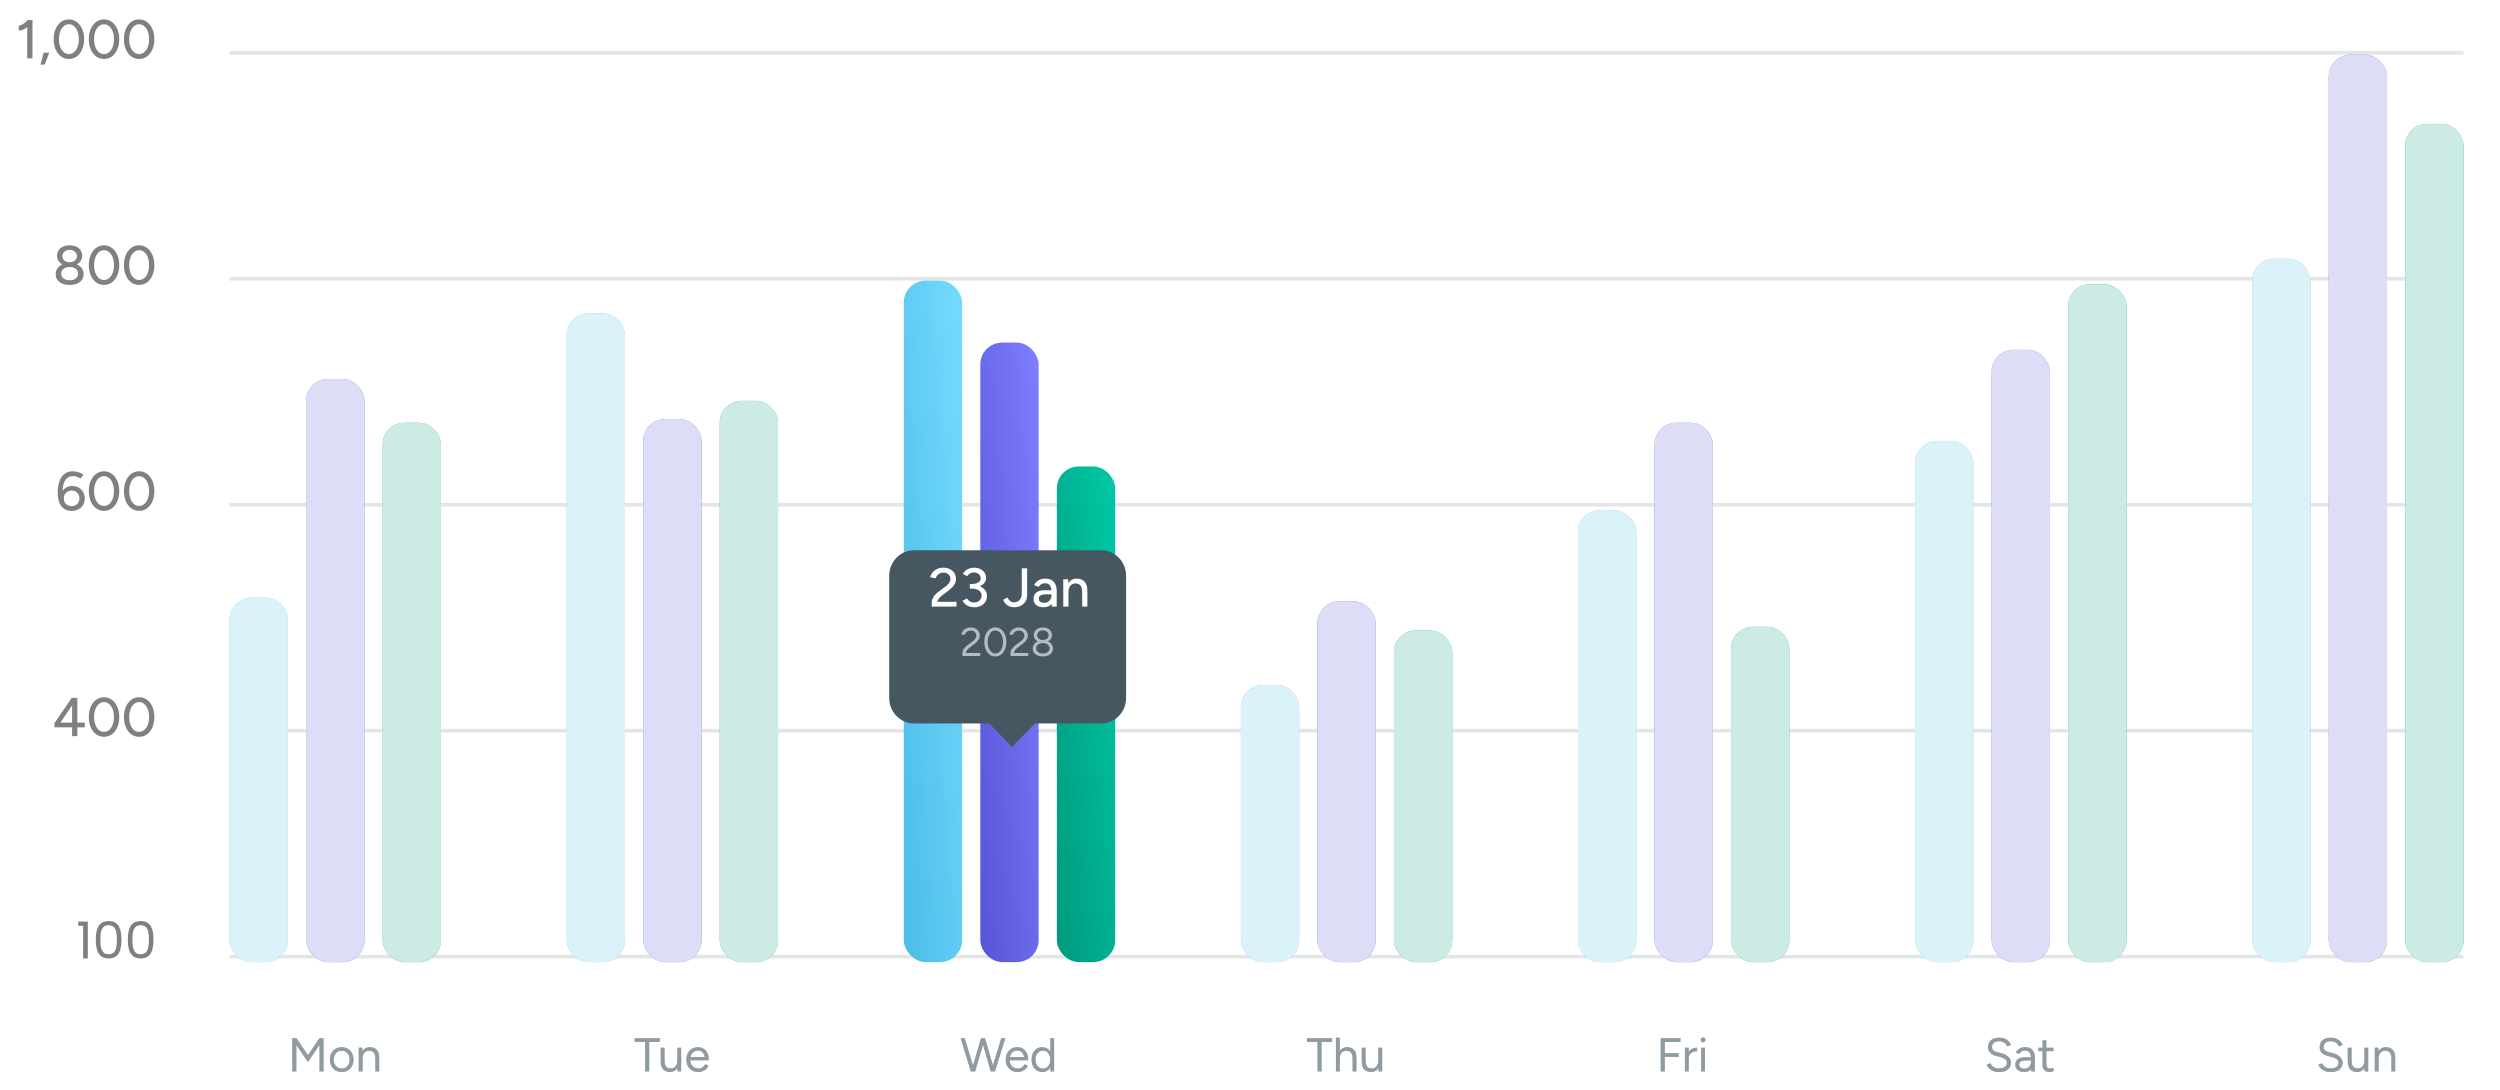 <svg width="686" height="299" viewBox="0 0 686 299" fill="none" xmlns="http://www.w3.org/2000/svg">
<path d="M7.463 16L7.478 6.295L7.613 5.5H8.918L8.903 16H7.463ZM5.153 8.365V7.03C5.373 7.04 5.628 6.97 5.918 6.82C6.218 6.67 6.518 6.475 6.818 6.235C7.118 5.995 7.383 5.745 7.613 5.485L8.528 6.475C8.188 6.835 7.833 7.16 7.463 7.45C7.093 7.74 6.713 7.97 6.323 8.14C5.943 8.31 5.553 8.385 5.153 8.365ZM11.109 17.725L11.979 14.455H13.524L12.264 17.725H11.109ZM18.899 16.18C18.089 16.18 17.369 15.95 16.739 15.49C16.109 15.02 15.614 14.38 15.254 13.57C14.904 12.75 14.729 11.81 14.729 10.75C14.729 9.69 14.904 8.755 15.254 7.945C15.614 7.125 16.104 6.485 16.724 6.025C17.354 5.555 18.079 5.32 18.899 5.32C19.719 5.32 20.439 5.555 21.059 6.025C21.689 6.485 22.184 7.125 22.544 7.945C22.904 8.755 23.084 9.69 23.084 10.75C23.084 11.81 22.904 12.75 22.544 13.57C22.194 14.38 21.704 15.02 21.074 15.49C20.444 15.95 19.719 16.18 18.899 16.18ZM18.899 14.83C19.429 14.83 19.899 14.655 20.309 14.305C20.729 13.955 21.054 13.475 21.284 12.865C21.514 12.255 21.629 11.55 21.629 10.75C21.629 9.95 21.514 9.245 21.284 8.635C21.054 8.015 20.729 7.53 20.309 7.18C19.899 6.83 19.429 6.655 18.899 6.655C18.369 6.655 17.899 6.83 17.489 7.18C17.079 7.53 16.759 8.015 16.529 8.635C16.299 9.245 16.184 9.95 16.184 10.75C16.184 11.55 16.299 12.26 16.529 12.88C16.759 13.49 17.079 13.97 17.489 14.32C17.899 14.66 18.369 14.83 18.899 14.83ZM28.538 16.18C27.728 16.18 27.008 15.95 26.378 15.49C25.748 15.02 25.253 14.38 24.893 13.57C24.543 12.75 24.368 11.81 24.368 10.75C24.368 9.69 24.543 8.755 24.893 7.945C25.253 7.125 25.743 6.485 26.363 6.025C26.993 5.555 27.718 5.32 28.538 5.32C29.358 5.32 30.078 5.555 30.698 6.025C31.328 6.485 31.823 7.125 32.183 7.945C32.543 8.755 32.723 9.69 32.723 10.75C32.723 11.81 32.543 12.75 32.183 13.57C31.833 14.38 31.343 15.02 30.713 15.49C30.083 15.95 29.358 16.18 28.538 16.18ZM28.538 14.83C29.068 14.83 29.538 14.655 29.948 14.305C30.368 13.955 30.693 13.475 30.923 12.865C31.153 12.255 31.268 11.55 31.268 10.75C31.268 9.95 31.153 9.245 30.923 8.635C30.693 8.015 30.368 7.53 29.948 7.18C29.538 6.83 29.068 6.655 28.538 6.655C28.008 6.655 27.538 6.83 27.128 7.18C26.718 7.53 26.398 8.015 26.168 8.635C25.938 9.245 25.823 9.95 25.823 10.75C25.823 11.55 25.938 12.26 26.168 12.88C26.398 13.49 26.718 13.97 27.128 14.32C27.538 14.66 28.008 14.83 28.538 14.83ZM38.176 16.18C37.366 16.18 36.646 15.95 36.016 15.49C35.386 15.02 34.891 14.38 34.531 13.57C34.181 12.75 34.006 11.81 34.006 10.75C34.006 9.69 34.181 8.755 34.531 7.945C34.891 7.125 35.381 6.485 36.001 6.025C36.631 5.555 37.356 5.32 38.176 5.32C38.996 5.32 39.716 5.555 40.336 6.025C40.966 6.485 41.461 7.125 41.821 7.945C42.181 8.755 42.361 9.69 42.361 10.75C42.361 11.81 42.181 12.75 41.821 13.57C41.471 14.38 40.981 15.02 40.351 15.49C39.721 15.95 38.996 16.18 38.176 16.18ZM38.176 14.83C38.706 14.83 39.176 14.655 39.586 14.305C40.006 13.955 40.331 13.475 40.561 12.865C40.791 12.255 40.906 11.55 40.906 10.75C40.906 9.95 40.791 9.245 40.561 8.635C40.331 8.015 40.006 7.53 39.586 7.18C39.176 6.83 38.706 6.655 38.176 6.655C37.646 6.655 37.176 6.83 36.766 7.18C36.356 7.53 36.036 8.015 35.806 8.635C35.576 9.245 35.461 9.95 35.461 10.75C35.461 11.55 35.576 12.26 35.806 12.88C36.036 13.49 36.356 13.97 36.766 14.32C37.176 14.66 37.646 14.83 38.176 14.83Z" fill="#808080"/>
<path d="M19.099 78.18C18.319 78.18 17.644 78.06 17.074 77.82C16.504 77.57 16.059 77.23 15.739 76.8C15.429 76.36 15.274 75.85 15.274 75.27C15.274 74.66 15.429 74.125 15.739 73.665C16.059 73.195 16.504 72.83 17.074 72.57C17.644 72.31 18.319 72.185 19.099 72.195C19.889 72.185 20.569 72.31 21.139 72.57C21.709 72.83 22.149 73.195 22.459 73.665C22.779 74.125 22.939 74.66 22.939 75.27C22.939 75.85 22.779 76.36 22.459 76.8C22.149 77.23 21.709 77.57 21.139 77.82C20.569 78.06 19.889 78.18 19.099 78.18ZM19.099 76.905C19.789 76.905 20.349 76.74 20.779 76.41C21.219 76.07 21.439 75.635 21.439 75.105C21.439 74.555 21.219 74.11 20.779 73.77C20.349 73.43 19.789 73.26 19.099 73.26C18.649 73.26 18.249 73.335 17.899 73.485C17.549 73.635 17.274 73.855 17.074 74.145C16.884 74.425 16.789 74.745 16.789 75.105C16.789 75.455 16.884 75.77 17.074 76.05C17.274 76.32 17.549 76.53 17.899 76.68C18.249 76.83 18.649 76.905 19.099 76.905ZM19.099 72.945C18.409 72.945 17.804 72.83 17.284 72.6C16.764 72.36 16.359 72.035 16.069 71.625C15.789 71.205 15.649 70.72 15.649 70.17C15.649 69.61 15.789 69.115 16.069 68.685C16.359 68.255 16.764 67.92 17.284 67.68C17.804 67.44 18.409 67.32 19.099 67.32C19.799 67.32 20.409 67.44 20.929 67.68C21.449 67.92 21.849 68.255 22.129 68.685C22.419 69.115 22.564 69.61 22.564 70.17C22.564 70.72 22.419 71.205 22.129 71.625C21.849 72.035 21.449 72.36 20.929 72.6C20.409 72.83 19.799 72.945 19.099 72.945ZM19.099 71.955C19.689 71.955 20.169 71.805 20.539 71.505C20.919 71.195 21.109 70.8 21.109 70.32C21.109 69.8 20.919 69.38 20.539 69.06C20.169 68.73 19.689 68.565 19.099 68.565C18.519 68.565 18.044 68.73 17.674 69.06C17.304 69.38 17.119 69.8 17.119 70.32C17.119 70.8 17.304 71.195 17.674 71.505C18.044 71.805 18.519 71.955 19.099 71.955ZM28.538 78.18C27.728 78.18 27.008 77.95 26.378 77.49C25.748 77.02 25.253 76.38 24.893 75.57C24.543 74.75 24.368 73.81 24.368 72.75C24.368 71.69 24.543 70.755 24.893 69.945C25.253 69.125 25.743 68.485 26.363 68.025C26.993 67.555 27.718 67.32 28.538 67.32C29.358 67.32 30.078 67.555 30.698 68.025C31.328 68.485 31.823 69.125 32.183 69.945C32.543 70.755 32.723 71.69 32.723 72.75C32.723 73.81 32.543 74.75 32.183 75.57C31.833 76.38 31.343 77.02 30.713 77.49C30.083 77.95 29.358 78.18 28.538 78.18ZM28.538 76.83C29.068 76.83 29.538 76.655 29.948 76.305C30.368 75.955 30.693 75.475 30.923 74.865C31.153 74.255 31.268 73.55 31.268 72.75C31.268 71.95 31.153 71.245 30.923 70.635C30.693 70.015 30.368 69.53 29.948 69.18C29.538 68.83 29.068 68.655 28.538 68.655C28.008 68.655 27.538 68.83 27.128 69.18C26.718 69.53 26.398 70.015 26.168 70.635C25.938 71.245 25.823 71.95 25.823 72.75C25.823 73.55 25.938 74.26 26.168 74.88C26.398 75.49 26.718 75.97 27.128 76.32C27.538 76.66 28.008 76.83 28.538 76.83ZM38.176 78.18C37.366 78.18 36.646 77.95 36.016 77.49C35.386 77.02 34.891 76.38 34.531 75.57C34.181 74.75 34.006 73.81 34.006 72.75C34.006 71.69 34.181 70.755 34.531 69.945C34.891 69.125 35.381 68.485 36.001 68.025C36.631 67.555 37.356 67.32 38.176 67.32C38.996 67.32 39.716 67.555 40.336 68.025C40.966 68.485 41.461 69.125 41.821 69.945C42.181 70.755 42.361 71.69 42.361 72.75C42.361 73.81 42.181 74.75 41.821 75.57C41.471 76.38 40.981 77.02 40.351 77.49C39.721 77.95 38.996 78.18 38.176 78.18ZM38.176 76.83C38.706 76.83 39.176 76.655 39.586 76.305C40.006 75.955 40.331 75.475 40.561 74.865C40.791 74.255 40.906 73.55 40.906 72.75C40.906 71.95 40.791 71.245 40.561 70.635C40.331 70.015 40.006 69.53 39.586 69.18C39.176 68.83 38.706 68.655 38.176 68.655C37.646 68.655 37.176 68.83 36.766 69.18C36.356 69.53 36.036 70.015 35.806 70.635C35.576 71.245 35.461 71.95 35.461 72.75C35.461 73.55 35.576 74.26 35.806 74.88C36.036 75.49 36.356 75.97 36.766 76.32C37.176 76.66 37.646 76.83 38.176 76.83Z" fill="#808080"/>
<path d="M19.653 140.18C18.933 140.18 18.328 140.045 17.838 139.775C17.348 139.505 16.953 139.14 16.653 138.68C16.363 138.21 16.153 137.67 16.023 137.06C15.893 136.45 15.828 135.8 15.828 135.11C15.828 134.24 15.918 133.45 16.098 132.74C16.278 132.03 16.543 131.42 16.893 130.91C17.243 130.4 17.673 130.01 18.183 129.74C18.693 129.46 19.278 129.32 19.938 129.32C20.468 129.32 20.993 129.405 21.513 129.575C22.033 129.735 22.498 129.96 22.908 130.25L22.113 131.315C21.793 131.095 21.448 130.93 21.078 130.82C20.708 130.7 20.363 130.64 20.043 130.64C19.093 130.64 18.363 131.045 17.853 131.855C17.343 132.655 17.113 133.89 17.163 135.56L16.863 135.305C17.103 134.715 17.478 134.245 17.988 133.895C18.508 133.535 19.118 133.355 19.818 133.355C20.498 133.355 21.098 133.505 21.618 133.805C22.138 134.105 22.543 134.515 22.833 135.035C23.123 135.545 23.268 136.135 23.268 136.805C23.268 137.455 23.118 138.035 22.818 138.545C22.518 139.055 22.093 139.455 21.543 139.745C21.003 140.035 20.373 140.18 19.653 140.18ZM19.668 138.89C20.078 138.89 20.443 138.8 20.763 138.62C21.083 138.44 21.333 138.19 21.513 137.87C21.703 137.54 21.798 137.17 21.798 136.76C21.798 136.34 21.703 135.97 21.513 135.65C21.333 135.32 21.083 135.065 20.763 134.885C20.443 134.705 20.078 134.615 19.668 134.615C19.248 134.615 18.873 134.705 18.543 134.885C18.223 135.065 17.968 135.32 17.778 135.65C17.598 135.97 17.508 136.34 17.508 136.76C17.508 137.17 17.598 137.54 17.778 137.87C17.968 138.19 18.223 138.44 18.543 138.62C18.873 138.8 19.248 138.89 19.668 138.89ZM28.538 140.18C27.728 140.18 27.008 139.95 26.378 139.49C25.748 139.02 25.253 138.38 24.893 137.57C24.543 136.75 24.368 135.81 24.368 134.75C24.368 133.69 24.543 132.755 24.893 131.945C25.253 131.125 25.743 130.485 26.363 130.025C26.993 129.555 27.718 129.32 28.538 129.32C29.358 129.32 30.078 129.555 30.698 130.025C31.328 130.485 31.823 131.125 32.183 131.945C32.543 132.755 32.723 133.69 32.723 134.75C32.723 135.81 32.543 136.75 32.183 137.57C31.833 138.38 31.343 139.02 30.713 139.49C30.083 139.95 29.358 140.18 28.538 140.18ZM28.538 138.83C29.068 138.83 29.538 138.655 29.948 138.305C30.368 137.955 30.693 137.475 30.923 136.865C31.153 136.255 31.268 135.55 31.268 134.75C31.268 133.95 31.153 133.245 30.923 132.635C30.693 132.015 30.368 131.53 29.948 131.18C29.538 130.83 29.068 130.655 28.538 130.655C28.008 130.655 27.538 130.83 27.128 131.18C26.718 131.53 26.398 132.015 26.168 132.635C25.938 133.245 25.823 133.95 25.823 134.75C25.823 135.55 25.938 136.26 26.168 136.88C26.398 137.49 26.718 137.97 27.128 138.32C27.538 138.66 28.008 138.83 28.538 138.83ZM38.176 140.18C37.366 140.18 36.646 139.95 36.016 139.49C35.386 139.02 34.891 138.38 34.531 137.57C34.181 136.75 34.006 135.81 34.006 134.75C34.006 133.69 34.181 132.755 34.531 131.945C34.891 131.125 35.381 130.485 36.001 130.025C36.631 129.555 37.356 129.32 38.176 129.32C38.996 129.32 39.716 129.555 40.336 130.025C40.966 130.485 41.461 131.125 41.821 131.945C42.181 132.755 42.361 133.69 42.361 134.75C42.361 135.81 42.181 136.75 41.821 137.57C41.471 138.38 40.981 139.02 40.351 139.49C39.721 139.95 38.996 140.18 38.176 140.18ZM38.176 138.83C38.706 138.83 39.176 138.655 39.586 138.305C40.006 137.955 40.331 137.475 40.561 136.865C40.791 136.255 40.906 135.55 40.906 134.75C40.906 133.95 40.791 133.245 40.561 132.635C40.331 132.015 40.006 131.53 39.586 131.18C39.176 130.83 38.706 130.655 38.176 130.655C37.646 130.655 37.176 130.83 36.766 131.18C36.356 131.53 36.036 132.015 35.806 132.635C35.576 133.245 35.461 133.95 35.461 134.75C35.461 135.55 35.576 136.26 35.806 136.88C36.036 137.49 36.356 137.97 36.766 138.32C37.176 138.66 37.646 138.83 38.176 138.83Z" fill="#808080"/>
<path d="M16.027 199.075L14.947 198.43L19.687 191.5L20.617 192.34L16.027 199.075ZM14.947 199.585V198.43L15.847 198.28H23.272V199.585H14.947ZM19.792 202V192.4L19.687 191.5H21.217V202H19.792ZM28.538 202.18C27.728 202.18 27.008 201.95 26.378 201.49C25.748 201.02 25.253 200.38 24.893 199.57C24.543 198.75 24.368 197.81 24.368 196.75C24.368 195.69 24.543 194.755 24.893 193.945C25.253 193.125 25.743 192.485 26.363 192.025C26.993 191.555 27.718 191.32 28.538 191.32C29.358 191.32 30.078 191.555 30.698 192.025C31.328 192.485 31.823 193.125 32.183 193.945C32.543 194.755 32.723 195.69 32.723 196.75C32.723 197.81 32.543 198.75 32.183 199.57C31.833 200.38 31.343 201.02 30.713 201.49C30.083 201.95 29.358 202.18 28.538 202.18ZM28.538 200.83C29.068 200.83 29.538 200.655 29.948 200.305C30.368 199.955 30.693 199.475 30.923 198.865C31.153 198.255 31.268 197.55 31.268 196.75C31.268 195.95 31.153 195.245 30.923 194.635C30.693 194.015 30.368 193.53 29.948 193.18C29.538 192.83 29.068 192.655 28.538 192.655C28.008 192.655 27.538 192.83 27.128 193.18C26.718 193.53 26.398 194.015 26.168 194.635C25.938 195.245 25.823 195.95 25.823 196.75C25.823 197.55 25.938 198.26 26.168 198.88C26.398 199.49 26.718 199.97 27.128 200.32C27.538 200.66 28.008 200.83 28.538 200.83ZM38.176 202.18C37.366 202.18 36.646 201.95 36.016 201.49C35.386 201.02 34.891 200.38 34.531 199.57C34.181 198.75 34.006 197.81 34.006 196.75C34.006 195.69 34.181 194.755 34.531 193.945C34.891 193.125 35.381 192.485 36.001 192.025C36.631 191.555 37.356 191.32 38.176 191.32C38.996 191.32 39.716 191.555 40.336 192.025C40.966 192.485 41.461 193.125 41.821 193.945C42.181 194.755 42.361 195.69 42.361 196.75C42.361 197.81 42.181 198.75 41.821 199.57C41.471 200.38 40.981 201.02 40.351 201.49C39.721 201.95 38.996 202.18 38.176 202.18ZM38.176 200.83C38.706 200.83 39.176 200.655 39.586 200.305C40.006 199.955 40.331 199.475 40.561 198.865C40.791 198.255 40.906 197.55 40.906 196.75C40.906 195.95 40.791 195.245 40.561 194.635C40.331 194.015 40.006 193.53 39.586 193.18C39.176 192.83 38.706 192.655 38.176 192.655C37.646 192.655 37.176 192.83 36.766 193.18C36.356 193.53 36.036 194.015 35.806 194.635C35.576 195.245 35.461 195.95 35.461 196.75C35.461 197.55 35.576 198.26 35.806 198.88C36.036 199.49 36.356 199.97 36.766 200.32C37.176 200.66 37.646 200.83 38.176 200.83Z" fill="#808080"/>
<path d="M22.81 263V254.04H21.466V252.878H24.098V263H22.81ZM26.286 257.834C26.286 254.936 27.014 252.724 29.814 252.724C32.6 252.724 33.328 254.936 33.328 257.834C33.328 260.774 32.6 263 29.814 263C27.014 263 26.286 260.774 26.286 257.834ZM32.068 257.834C32.068 255.734 31.802 253.886 29.814 253.886C27.812 253.886 27.546 255.734 27.546 257.834C27.546 260.018 27.812 261.838 29.814 261.838C31.802 261.838 32.068 260.018 32.068 257.834ZM35.077 257.834C35.077 254.936 35.805 252.724 38.605 252.724C41.391 252.724 42.119 254.936 42.119 257.834C42.119 260.774 41.391 263 38.605 263C35.805 263 35.077 260.774 35.077 257.834ZM40.859 257.834C40.859 255.734 40.593 253.886 38.605 253.886C36.603 253.886 36.337 255.734 36.337 257.834C36.337 260.018 36.603 261.838 38.605 261.838C40.593 261.838 40.859 260.018 40.859 257.834Z" fill="#808080"/>
<line x1="63" y1="262.5" x2="676" y2="262.5" stroke="#909294" stroke-opacity="0.24"/>
<line x1="63" y1="200.5" x2="676" y2="200.5" stroke="#909294" stroke-opacity="0.24"/>
<line x1="63" y1="138.5" x2="676" y2="138.5" stroke="#909294" stroke-opacity="0.24"/>
<line x1="63" y1="76.5" x2="676" y2="76.5" stroke="#909294" stroke-opacity="0.24"/>
<line x1="63" y1="14.5" x2="676" y2="14.5" stroke="#909294" stroke-opacity="0.24"/>
<rect x="63" y="164" width="16" height="100" rx="6" fill="#4ABDE8"/>
<rect x="63" y="164" width="16" height="100" rx="6" fill="white" fill-opacity="0.8"/>
<rect x="84" y="104" width="16" height="160" rx="6" fill="#5655D7"/>
<rect x="84" y="104" width="16" height="160" rx="6" fill="white" fill-opacity="0.8"/>
<rect x="105" y="116" width="16" height="148" rx="6" fill="#00997E"/>
<rect x="105" y="116" width="16" height="148" rx="6" fill="white" fill-opacity="0.8"/>
<path d="M84.499 291.413L80.391 285.342L80.833 285.108L81.353 284.9L85.032 290.347L84.499 291.413ZM80.209 294V284.9H81.314V294H80.209ZM84.499 291.413L83.966 290.347L87.645 284.9L88.165 285.108L88.594 285.329L84.499 291.413ZM87.684 294V284.9H88.776V294H87.684ZM93.777 294.156C93.144 294.156 92.581 294.013 92.087 293.727C91.602 293.432 91.221 293.029 90.943 292.518C90.666 292.007 90.527 291.417 90.527 290.75C90.527 290.083 90.662 289.493 90.93 288.982C91.207 288.471 91.589 288.072 92.074 287.786C92.568 287.491 93.127 287.344 93.751 287.344C94.392 287.344 94.956 287.491 95.441 287.786C95.935 288.072 96.317 288.471 96.585 288.982C96.862 289.493 97.001 290.083 97.001 290.75C97.001 291.417 96.862 292.007 96.585 292.518C96.317 293.029 95.939 293.432 95.454 293.727C94.969 294.013 94.41 294.156 93.777 294.156ZM93.777 293.194C94.21 293.194 94.588 293.09 94.908 292.882C95.229 292.674 95.48 292.388 95.662 292.024C95.853 291.66 95.948 291.235 95.948 290.75C95.948 290.265 95.853 289.84 95.662 289.476C95.48 289.112 95.225 288.826 94.895 288.618C94.566 288.41 94.184 288.306 93.751 288.306C93.326 288.306 92.95 288.41 92.62 288.618C92.299 288.826 92.044 289.112 91.853 289.476C91.671 289.84 91.58 290.265 91.58 290.75C91.58 291.227 91.671 291.651 91.853 292.024C92.044 292.388 92.304 292.674 92.633 292.882C92.971 293.09 93.353 293.194 93.777 293.194ZM98.445 294V287.5H99.42L99.485 288.696V294H98.445ZM103.008 294V290.672L104.048 290.282V294H103.008ZM103.008 290.672C103.008 290.031 102.934 289.541 102.787 289.203C102.64 288.865 102.436 288.635 102.176 288.514C101.916 288.384 101.621 288.319 101.292 288.319C100.72 288.319 100.274 288.523 99.953 288.93C99.641 289.329 99.485 289.896 99.485 290.633H98.978C98.978 289.948 99.078 289.359 99.277 288.865C99.477 288.371 99.763 287.994 100.135 287.734C100.516 287.474 100.976 287.344 101.513 287.344C102.302 287.344 102.921 287.587 103.372 288.072C103.831 288.557 104.057 289.294 104.048 290.282L103.008 290.672Z" fill="#465762"/>
<path d="M84.499 291.413L80.391 285.342L80.833 285.108L81.353 284.9L85.032 290.347L84.499 291.413ZM80.209 294V284.9H81.314V294H80.209ZM84.499 291.413L83.966 290.347L87.645 284.9L88.165 285.108L88.594 285.329L84.499 291.413ZM87.684 294V284.9H88.776V294H87.684ZM93.777 294.156C93.144 294.156 92.581 294.013 92.087 293.727C91.602 293.432 91.221 293.029 90.943 292.518C90.666 292.007 90.527 291.417 90.527 290.75C90.527 290.083 90.662 289.493 90.93 288.982C91.207 288.471 91.589 288.072 92.074 287.786C92.568 287.491 93.127 287.344 93.751 287.344C94.392 287.344 94.956 287.491 95.441 287.786C95.935 288.072 96.317 288.471 96.585 288.982C96.862 289.493 97.001 290.083 97.001 290.75C97.001 291.417 96.862 292.007 96.585 292.518C96.317 293.029 95.939 293.432 95.454 293.727C94.969 294.013 94.41 294.156 93.777 294.156ZM93.777 293.194C94.21 293.194 94.588 293.09 94.908 292.882C95.229 292.674 95.48 292.388 95.662 292.024C95.853 291.66 95.948 291.235 95.948 290.75C95.948 290.265 95.853 289.84 95.662 289.476C95.48 289.112 95.225 288.826 94.895 288.618C94.566 288.41 94.184 288.306 93.751 288.306C93.326 288.306 92.95 288.41 92.62 288.618C92.299 288.826 92.044 289.112 91.853 289.476C91.671 289.84 91.58 290.265 91.58 290.75C91.58 291.227 91.671 291.651 91.853 292.024C92.044 292.388 92.304 292.674 92.633 292.882C92.971 293.09 93.353 293.194 93.777 293.194ZM98.445 294V287.5H99.42L99.485 288.696V294H98.445ZM103.008 294V290.672L104.048 290.282V294H103.008ZM103.008 290.672C103.008 290.031 102.934 289.541 102.787 289.203C102.64 288.865 102.436 288.635 102.176 288.514C101.916 288.384 101.621 288.319 101.292 288.319C100.72 288.319 100.274 288.523 99.953 288.93C99.641 289.329 99.485 289.896 99.485 290.633H98.978C98.978 289.948 99.078 289.359 99.277 288.865C99.477 288.371 99.763 287.994 100.135 287.734C100.516 287.474 100.976 287.344 101.513 287.344C102.302 287.344 102.921 287.587 103.372 288.072C103.831 288.557 104.057 289.294 104.048 290.282L103.008 290.672Z" fill="white" fill-opacity="0.4"/>
<rect x="155.5" y="86" width="16" height="178" rx="6" fill="#4ABDE8"/>
<rect x="155.5" y="86" width="16" height="178" rx="6" fill="white" fill-opacity="0.8"/>
<rect x="176.5" y="115" width="16" height="149" rx="6" fill="#5655D7"/>
<rect x="176.5" y="115" width="16" height="149" rx="6" fill="white" fill-opacity="0.8"/>
<rect x="197.5" y="110" width="16" height="154" rx="6" fill="#00997E"/>
<rect x="197.5" y="110" width="16" height="154" rx="6" fill="white" fill-opacity="0.8"/>
<path d="M177.042 294V285.654H178.134V294H177.042ZM174.143 285.901V284.9H181.033V285.901H174.143ZM185.932 294L185.867 292.804V287.5H186.907V294H185.932ZM181.304 291.218V287.5H182.344V290.828L181.304 291.218ZM182.344 290.828C182.344 291.469 182.418 291.959 182.565 292.297C182.713 292.635 182.916 292.869 183.176 292.999C183.445 293.12 183.744 293.181 184.073 293.181C184.637 293.181 185.074 292.977 185.386 292.57C185.707 292.163 185.867 291.595 185.867 290.867H186.374C186.374 291.552 186.275 292.141 186.075 292.635C185.876 293.129 185.586 293.506 185.204 293.766C184.832 294.026 184.377 294.156 183.839 294.156C183.051 294.156 182.427 293.913 181.967 293.428C181.517 292.943 181.296 292.206 181.304 291.218L182.344 290.828ZM191.57 294.156C190.937 294.156 190.378 294.013 189.893 293.727C189.407 293.432 189.026 293.029 188.749 292.518C188.48 292.007 188.346 291.417 188.346 290.75C188.346 290.083 188.48 289.493 188.749 288.982C189.026 288.471 189.403 288.072 189.88 287.786C190.365 287.491 190.92 287.344 191.544 287.344C192.142 287.344 192.662 287.496 193.104 287.799C193.554 288.094 193.901 288.51 194.144 289.047C194.386 289.584 194.508 290.217 194.508 290.945H193.468C193.468 290.39 193.394 289.918 193.247 289.528C193.099 289.129 192.878 288.822 192.584 288.605C192.298 288.388 191.947 288.28 191.531 288.28C191.106 288.28 190.729 288.384 190.4 288.592C190.079 288.791 189.832 289.077 189.659 289.45C189.485 289.823 189.399 290.26 189.399 290.763C189.399 291.257 189.494 291.686 189.685 292.05C189.875 292.405 190.14 292.687 190.478 292.895C190.816 293.094 191.197 293.194 191.622 293.194C192.072 293.194 192.454 293.086 192.766 292.869C193.078 292.652 193.325 292.371 193.507 292.024L194.417 292.479C194.252 292.817 194.031 293.112 193.754 293.363C193.485 293.614 193.164 293.809 192.792 293.948C192.428 294.087 192.02 294.156 191.57 294.156ZM189.035 290.945L189.048 290.048H193.871V290.945H189.035Z" fill="#465762"/>
<path d="M177.042 294V285.654H178.134V294H177.042ZM174.143 285.901V284.9H181.033V285.901H174.143ZM185.932 294L185.867 292.804V287.5H186.907V294H185.932ZM181.304 291.218V287.5H182.344V290.828L181.304 291.218ZM182.344 290.828C182.344 291.469 182.418 291.959 182.565 292.297C182.713 292.635 182.916 292.869 183.176 292.999C183.445 293.12 183.744 293.181 184.073 293.181C184.637 293.181 185.074 292.977 185.386 292.57C185.707 292.163 185.867 291.595 185.867 290.867H186.374C186.374 291.552 186.275 292.141 186.075 292.635C185.876 293.129 185.586 293.506 185.204 293.766C184.832 294.026 184.377 294.156 183.839 294.156C183.051 294.156 182.427 293.913 181.967 293.428C181.517 292.943 181.296 292.206 181.304 291.218L182.344 290.828ZM191.57 294.156C190.937 294.156 190.378 294.013 189.893 293.727C189.407 293.432 189.026 293.029 188.749 292.518C188.48 292.007 188.346 291.417 188.346 290.75C188.346 290.083 188.48 289.493 188.749 288.982C189.026 288.471 189.403 288.072 189.88 287.786C190.365 287.491 190.92 287.344 191.544 287.344C192.142 287.344 192.662 287.496 193.104 287.799C193.554 288.094 193.901 288.51 194.144 289.047C194.386 289.584 194.508 290.217 194.508 290.945H193.468C193.468 290.39 193.394 289.918 193.247 289.528C193.099 289.129 192.878 288.822 192.584 288.605C192.298 288.388 191.947 288.28 191.531 288.28C191.106 288.28 190.729 288.384 190.4 288.592C190.079 288.791 189.832 289.077 189.659 289.45C189.485 289.823 189.399 290.26 189.399 290.763C189.399 291.257 189.494 291.686 189.685 292.05C189.875 292.405 190.14 292.687 190.478 292.895C190.816 293.094 191.197 293.194 191.622 293.194C192.072 293.194 192.454 293.086 192.766 292.869C193.078 292.652 193.325 292.371 193.507 292.024L194.417 292.479C194.252 292.817 194.031 293.112 193.754 293.363C193.485 293.614 193.164 293.809 192.792 293.948C192.428 294.087 192.02 294.156 191.57 294.156ZM189.035 290.945L189.048 290.048H193.871V290.945H189.035Z" fill="white" fill-opacity="0.4"/>
<rect x="248" y="77" width="16" height="187" rx="6" fill="url(#paint0_linear_609_18483)"/>
<rect x="269" y="94" width="16" height="170" rx="6" fill="url(#paint1_linear_609_18483)"/>
<rect x="290" y="128" width="16" height="136" rx="6" fill="url(#paint2_linear_609_18483)"/>
<g filter="url(#filter0_d_609_18483)">
<path d="M250.771 143C247.031 143 244 146.128 244 149.987V183.526C244 187.385 247.031 190.513 250.771 190.513H271.422L277.708 197L283.994 190.513H302.229C305.969 190.513 309 187.385 309 183.526V149.987C309 146.128 305.969 143 302.229 143H250.771Z" fill="#465762"/>
</g>
<path d="M257.117 165.792L255.662 165.267C255.662 164.957 255.732 164.637 255.872 164.307C256.022 163.967 256.232 163.632 256.502 163.302C256.782 162.972 257.112 162.667 257.492 162.387L259.517 160.887C259.757 160.717 259.972 160.522 260.162 160.302C260.362 160.072 260.517 159.837 260.627 159.597C260.747 159.347 260.807 159.102 260.807 158.862C260.807 158.542 260.727 158.252 260.567 157.992C260.407 157.722 260.182 157.512 259.892 157.362C259.602 157.202 259.257 157.122 258.857 157.122C258.477 157.122 258.142 157.197 257.852 157.347C257.572 157.487 257.337 157.677 257.147 157.917C256.957 158.157 256.822 158.412 256.742 158.682L255.227 158.397C255.337 157.937 255.552 157.507 255.872 157.107C256.192 156.707 256.602 156.387 257.102 156.147C257.602 155.897 258.167 155.772 258.797 155.772C259.517 155.772 260.137 155.907 260.657 156.177C261.187 156.437 261.597 156.802 261.887 157.272C262.177 157.732 262.322 158.262 262.322 158.862C262.322 159.442 262.162 159.977 261.842 160.467C261.532 160.957 261.082 161.432 260.492 161.892L258.617 163.302C258.327 163.512 258.067 163.742 257.837 163.992C257.607 164.242 257.427 164.517 257.297 164.817C257.177 165.107 257.117 165.432 257.117 165.792ZM255.662 166.452V165.267L256.772 165.132H262.457V166.452H255.662ZM267.369 166.632C266.829 166.632 266.339 166.552 265.899 166.392C265.459 166.232 265.089 166.012 264.789 165.732C264.489 165.452 264.259 165.147 264.099 164.817L265.374 164.232C265.474 164.372 265.599 164.532 265.749 164.712C265.899 164.882 266.099 165.027 266.349 165.147C266.599 165.267 266.909 165.327 267.279 165.327C267.909 165.327 268.409 165.147 268.779 164.787C269.159 164.427 269.349 163.972 269.349 163.422C269.349 163.012 269.239 162.667 269.019 162.387C268.799 162.097 268.474 161.877 268.044 161.727C267.624 161.577 267.109 161.502 266.499 161.502H266.124V160.392H266.469C267.089 160.392 267.659 160.462 268.179 160.602C268.709 160.742 269.174 160.952 269.574 161.232C269.974 161.502 270.284 161.832 270.504 162.222C270.724 162.612 270.834 163.057 270.834 163.557C270.834 164.177 270.674 164.722 270.354 165.192C270.044 165.652 269.624 166.007 269.094 166.257C268.574 166.507 267.999 166.632 267.369 166.632ZM266.124 161.322V160.257H266.499C267.319 160.257 267.959 160.117 268.419 159.837C268.879 159.557 269.109 159.162 269.109 158.652C269.109 158.362 269.029 158.102 268.869 157.872C268.719 157.632 268.504 157.442 268.224 157.302C267.954 157.152 267.629 157.077 267.249 157.077C267.009 157.077 266.774 157.117 266.544 157.197C266.324 157.267 266.119 157.377 265.929 157.527C265.739 157.667 265.574 157.852 265.434 158.082L264.204 157.527C264.374 157.157 264.614 156.842 264.924 156.582C265.234 156.322 265.594 156.122 266.004 155.982C266.414 155.842 266.849 155.772 267.309 155.772C267.939 155.772 268.499 155.892 268.989 156.132C269.479 156.372 269.864 156.702 270.144 157.122C270.434 157.542 270.579 158.017 270.579 158.547C270.579 158.997 270.469 159.397 270.249 159.747C270.039 160.087 269.744 160.377 269.364 160.617C268.984 160.847 268.544 161.022 268.044 161.142C267.554 161.262 267.024 161.322 266.454 161.322H266.124ZM278.259 166.632C277.849 166.632 277.479 166.572 277.149 166.452C276.829 166.332 276.544 166.177 276.294 165.987C276.044 165.787 275.834 165.567 275.664 165.327C275.494 165.077 275.359 164.827 275.259 164.577L276.444 163.977C276.634 164.367 276.874 164.682 277.164 164.922C277.464 165.162 277.829 165.282 278.259 165.282C278.609 165.282 278.944 165.202 279.264 165.042C279.584 164.882 279.849 164.617 280.059 164.247C280.269 163.867 280.374 163.372 280.374 162.762V155.952H281.844V163.287C281.844 163.837 281.744 164.322 281.544 164.742C281.354 165.152 281.089 165.502 280.749 165.792C280.419 166.072 280.039 166.282 279.609 166.422C279.179 166.562 278.729 166.632 278.259 166.632ZM288.615 166.452L288.54 165.147V162.537C288.54 161.987 288.475 161.532 288.345 161.172C288.225 160.802 288.035 160.522 287.775 160.332C287.525 160.142 287.19 160.047 286.77 160.047C286.38 160.047 286.035 160.127 285.735 160.287C285.445 160.447 285.205 160.697 285.015 161.037L283.725 160.557C283.905 160.217 284.135 159.912 284.415 159.642C284.695 159.372 285.03 159.162 285.42 159.012C285.82 158.852 286.28 158.772 286.8 158.772C287.5 158.772 288.085 158.907 288.555 159.177C289.035 159.447 289.39 159.852 289.62 160.392C289.86 160.922 289.975 161.582 289.965 162.372L289.95 166.452H288.615ZM286.425 166.632C285.535 166.632 284.84 166.432 284.34 166.032C283.85 165.622 283.605 165.057 283.605 164.337C283.605 163.567 283.86 162.982 284.37 162.582C284.89 162.172 285.61 161.967 286.53 161.967H288.615V163.092H286.92C286.23 163.092 285.745 163.202 285.465 163.422C285.185 163.632 285.045 163.927 285.045 164.307C285.045 164.657 285.175 164.932 285.435 165.132C285.705 165.322 286.075 165.417 286.545 165.417C286.955 165.417 287.305 165.322 287.595 165.132C287.895 164.942 288.125 164.692 288.285 164.382C288.455 164.062 288.54 163.707 288.54 163.317H289.215C289.215 164.337 288.98 165.147 288.51 165.747C288.04 166.337 287.345 166.632 286.425 166.632ZM291.76 166.452V158.952H293.095L293.185 160.332V166.452H291.76ZM296.95 166.452V162.612L298.375 162.162V166.452H296.95ZM296.95 162.612C296.95 161.932 296.87 161.417 296.71 161.067C296.56 160.707 296.345 160.457 296.065 160.317C295.795 160.177 295.48 160.102 295.12 160.092C294.51 160.092 294.035 160.307 293.695 160.737C293.355 161.167 293.185 161.772 293.185 162.552H292.57C292.57 161.762 292.685 161.087 292.915 160.527C293.145 159.957 293.475 159.522 293.905 159.222C294.345 158.922 294.87 158.772 295.48 158.772C296.38 158.772 297.085 159.052 297.595 159.612C298.115 160.162 298.375 161.012 298.375 162.162L296.95 162.612Z" fill="white"/>
<path d="M265.005 179.461L264.081 179.23C264.081 178.988 264.128 178.75 264.224 178.515C264.326 178.273 264.469 178.035 264.653 177.8C264.843 177.565 265.074 177.345 265.346 177.14L266.941 175.941C267.131 175.809 267.296 175.659 267.436 175.49C267.582 175.314 267.696 175.134 267.777 174.951C267.857 174.76 267.898 174.577 267.898 174.401C267.898 174.144 267.835 173.913 267.711 173.708C267.586 173.495 267.41 173.327 267.183 173.202C266.955 173.077 266.688 173.015 266.38 173.015C266.079 173.015 265.815 173.074 265.588 173.191C265.36 173.301 265.173 173.451 265.027 173.642C264.88 173.825 264.774 174.023 264.708 174.236L263.762 174.049C263.85 173.719 264.007 173.411 264.235 173.125C264.469 172.839 264.766 172.608 265.126 172.432C265.485 172.256 265.885 172.168 266.325 172.168C266.838 172.168 267.282 172.267 267.656 172.465C268.03 172.656 268.319 172.92 268.525 173.257C268.737 173.587 268.844 173.965 268.844 174.39C268.844 174.793 268.734 175.175 268.514 175.534C268.294 175.893 267.975 176.242 267.557 176.579L266.05 177.723C265.837 177.877 265.65 178.046 265.489 178.229C265.335 178.412 265.214 178.607 265.126 178.812C265.045 179.01 265.005 179.226 265.005 179.461ZM264.081 180V179.23L264.785 179.175H268.954V180H264.081ZM273.118 180.132C272.531 180.132 272.011 179.963 271.556 179.626C271.101 179.281 270.746 178.812 270.489 178.218C270.232 177.617 270.104 176.927 270.104 176.15C270.104 175.373 270.232 174.687 270.489 174.093C270.746 173.492 271.098 173.022 271.545 172.685C272 172.34 272.524 172.168 273.118 172.168C273.712 172.168 274.233 172.34 274.68 172.685C275.135 173.022 275.49 173.492 275.747 174.093C276.011 174.687 276.143 175.373 276.143 176.15C276.143 176.927 276.015 177.617 275.758 178.218C275.501 178.812 275.146 179.281 274.691 179.626C274.236 179.963 273.712 180.132 273.118 180.132ZM273.118 179.296C273.529 179.296 273.892 179.16 274.207 178.889C274.53 178.618 274.779 178.247 274.955 177.778C275.138 177.309 275.23 176.766 275.23 176.15C275.23 175.534 275.138 174.991 274.955 174.522C274.779 174.045 274.53 173.675 274.207 173.411C273.892 173.14 273.529 173.004 273.118 173.004C272.707 173.004 272.344 173.14 272.029 173.411C271.714 173.675 271.464 174.045 271.281 174.522C271.105 174.991 271.017 175.534 271.017 176.15C271.017 176.766 271.105 177.309 271.281 177.778C271.464 178.247 271.714 178.618 272.029 178.889C272.352 179.16 272.715 179.296 273.118 179.296ZM278.196 179.461L277.272 179.23C277.272 178.988 277.32 178.75 277.415 178.515C277.518 178.273 277.661 178.035 277.844 177.8C278.035 177.565 278.266 177.345 278.537 177.14L280.132 175.941C280.323 175.809 280.488 175.659 280.627 175.49C280.774 175.314 280.887 175.134 280.968 174.951C281.049 174.76 281.089 174.577 281.089 174.401C281.089 174.144 281.027 173.913 280.902 173.708C280.777 173.495 280.601 173.327 280.374 173.202C280.147 173.077 279.879 173.015 279.571 173.015C279.27 173.015 279.006 173.074 278.779 173.191C278.552 173.301 278.365 173.451 278.218 173.642C278.071 173.825 277.965 174.023 277.899 174.236L276.953 174.049C277.041 173.719 277.199 173.411 277.426 173.125C277.661 172.839 277.958 172.608 278.317 172.432C278.676 172.256 279.076 172.168 279.516 172.168C280.029 172.168 280.473 172.267 280.847 172.465C281.221 172.656 281.511 172.92 281.716 173.257C281.929 173.587 282.035 173.965 282.035 174.39C282.035 174.793 281.925 175.175 281.705 175.534C281.485 175.893 281.166 176.242 280.748 176.579L279.241 177.723C279.028 177.877 278.841 178.046 278.68 178.229C278.526 178.412 278.405 178.607 278.317 178.812C278.236 179.01 278.196 179.226 278.196 179.461ZM277.272 180V179.23L277.976 179.175H282.145V180H277.272ZM286.156 180.132C285.606 180.132 285.122 180.044 284.704 179.868C284.286 179.685 283.963 179.435 283.736 179.12C283.508 178.797 283.395 178.423 283.395 177.998C283.395 177.551 283.508 177.158 283.736 176.821C283.963 176.484 284.286 176.223 284.704 176.04C285.122 175.849 285.606 175.754 286.156 175.754C286.72 175.754 287.208 175.849 287.619 176.04C288.037 176.223 288.359 176.484 288.587 176.821C288.821 177.158 288.939 177.551 288.939 177.998C288.939 178.423 288.821 178.797 288.587 179.12C288.359 179.435 288.037 179.685 287.619 179.868C287.208 180.044 286.72 180.132 286.156 180.132ZM286.156 179.318C286.698 179.318 287.142 179.19 287.487 178.933C287.831 178.669 288.004 178.328 288.004 177.91C288.004 177.485 287.831 177.14 287.487 176.876C287.142 176.605 286.698 176.469 286.156 176.469C285.804 176.469 285.488 176.531 285.21 176.656C284.938 176.773 284.722 176.942 284.561 177.162C284.407 177.375 284.33 177.624 284.33 177.91C284.33 178.189 284.407 178.434 284.561 178.647C284.722 178.86 284.938 179.025 285.21 179.142C285.488 179.259 285.804 179.318 286.156 179.318ZM286.156 176.293C285.664 176.293 285.232 176.209 284.858 176.04C284.484 175.864 284.194 175.626 283.989 175.325C283.783 175.017 283.681 174.661 283.681 174.258C283.681 173.847 283.783 173.484 283.989 173.169C284.194 172.854 284.484 172.608 284.858 172.432C285.232 172.256 285.664 172.168 286.156 172.168C286.662 172.168 287.098 172.256 287.465 172.432C287.839 172.608 288.128 172.854 288.334 173.169C288.546 173.484 288.653 173.847 288.653 174.258C288.653 174.661 288.546 175.017 288.334 175.325C288.128 175.626 287.839 175.864 287.465 176.04C287.098 176.209 286.662 176.293 286.156 176.293ZM286.156 175.6C286.618 175.6 286.995 175.486 287.289 175.259C287.589 175.024 287.74 174.72 287.74 174.346C287.74 173.935 287.589 173.605 287.289 173.356C286.995 173.099 286.618 172.971 286.156 172.971C285.701 172.971 285.327 173.099 285.034 173.356C284.74 173.605 284.594 173.935 284.594 174.346C284.594 174.72 284.74 175.024 285.034 175.259C285.327 175.486 285.701 175.6 286.156 175.6Z" fill="#465762"/>
<path d="M265.005 179.461L264.081 179.23C264.081 178.988 264.128 178.75 264.224 178.515C264.326 178.273 264.469 178.035 264.653 177.8C264.843 177.565 265.074 177.345 265.346 177.14L266.941 175.941C267.131 175.809 267.296 175.659 267.436 175.49C267.582 175.314 267.696 175.134 267.777 174.951C267.857 174.76 267.898 174.577 267.898 174.401C267.898 174.144 267.835 173.913 267.711 173.708C267.586 173.495 267.41 173.327 267.183 173.202C266.955 173.077 266.688 173.015 266.38 173.015C266.079 173.015 265.815 173.074 265.588 173.191C265.36 173.301 265.173 173.451 265.027 173.642C264.88 173.825 264.774 174.023 264.708 174.236L263.762 174.049C263.85 173.719 264.007 173.411 264.235 173.125C264.469 172.839 264.766 172.608 265.126 172.432C265.485 172.256 265.885 172.168 266.325 172.168C266.838 172.168 267.282 172.267 267.656 172.465C268.03 172.656 268.319 172.92 268.525 173.257C268.737 173.587 268.844 173.965 268.844 174.39C268.844 174.793 268.734 175.175 268.514 175.534C268.294 175.893 267.975 176.242 267.557 176.579L266.05 177.723C265.837 177.877 265.65 178.046 265.489 178.229C265.335 178.412 265.214 178.607 265.126 178.812C265.045 179.01 265.005 179.226 265.005 179.461ZM264.081 180V179.23L264.785 179.175H268.954V180H264.081ZM273.118 180.132C272.531 180.132 272.011 179.963 271.556 179.626C271.101 179.281 270.746 178.812 270.489 178.218C270.232 177.617 270.104 176.927 270.104 176.15C270.104 175.373 270.232 174.687 270.489 174.093C270.746 173.492 271.098 173.022 271.545 172.685C272 172.34 272.524 172.168 273.118 172.168C273.712 172.168 274.233 172.34 274.68 172.685C275.135 173.022 275.49 173.492 275.747 174.093C276.011 174.687 276.143 175.373 276.143 176.15C276.143 176.927 276.015 177.617 275.758 178.218C275.501 178.812 275.146 179.281 274.691 179.626C274.236 179.963 273.712 180.132 273.118 180.132ZM273.118 179.296C273.529 179.296 273.892 179.16 274.207 178.889C274.53 178.618 274.779 178.247 274.955 177.778C275.138 177.309 275.23 176.766 275.23 176.15C275.23 175.534 275.138 174.991 274.955 174.522C274.779 174.045 274.53 173.675 274.207 173.411C273.892 173.14 273.529 173.004 273.118 173.004C272.707 173.004 272.344 173.14 272.029 173.411C271.714 173.675 271.464 174.045 271.281 174.522C271.105 174.991 271.017 175.534 271.017 176.15C271.017 176.766 271.105 177.309 271.281 177.778C271.464 178.247 271.714 178.618 272.029 178.889C272.352 179.16 272.715 179.296 273.118 179.296ZM278.196 179.461L277.272 179.23C277.272 178.988 277.32 178.75 277.415 178.515C277.518 178.273 277.661 178.035 277.844 177.8C278.035 177.565 278.266 177.345 278.537 177.14L280.132 175.941C280.323 175.809 280.488 175.659 280.627 175.49C280.774 175.314 280.887 175.134 280.968 174.951C281.049 174.76 281.089 174.577 281.089 174.401C281.089 174.144 281.027 173.913 280.902 173.708C280.777 173.495 280.601 173.327 280.374 173.202C280.147 173.077 279.879 173.015 279.571 173.015C279.27 173.015 279.006 173.074 278.779 173.191C278.552 173.301 278.365 173.451 278.218 173.642C278.071 173.825 277.965 174.023 277.899 174.236L276.953 174.049C277.041 173.719 277.199 173.411 277.426 173.125C277.661 172.839 277.958 172.608 278.317 172.432C278.676 172.256 279.076 172.168 279.516 172.168C280.029 172.168 280.473 172.267 280.847 172.465C281.221 172.656 281.511 172.92 281.716 173.257C281.929 173.587 282.035 173.965 282.035 174.39C282.035 174.793 281.925 175.175 281.705 175.534C281.485 175.893 281.166 176.242 280.748 176.579L279.241 177.723C279.028 177.877 278.841 178.046 278.68 178.229C278.526 178.412 278.405 178.607 278.317 178.812C278.236 179.01 278.196 179.226 278.196 179.461ZM277.272 180V179.23L277.976 179.175H282.145V180H277.272ZM286.156 180.132C285.606 180.132 285.122 180.044 284.704 179.868C284.286 179.685 283.963 179.435 283.736 179.12C283.508 178.797 283.395 178.423 283.395 177.998C283.395 177.551 283.508 177.158 283.736 176.821C283.963 176.484 284.286 176.223 284.704 176.04C285.122 175.849 285.606 175.754 286.156 175.754C286.72 175.754 287.208 175.849 287.619 176.04C288.037 176.223 288.359 176.484 288.587 176.821C288.821 177.158 288.939 177.551 288.939 177.998C288.939 178.423 288.821 178.797 288.587 179.12C288.359 179.435 288.037 179.685 287.619 179.868C287.208 180.044 286.72 180.132 286.156 180.132ZM286.156 179.318C286.698 179.318 287.142 179.19 287.487 178.933C287.831 178.669 288.004 178.328 288.004 177.91C288.004 177.485 287.831 177.14 287.487 176.876C287.142 176.605 286.698 176.469 286.156 176.469C285.804 176.469 285.488 176.531 285.21 176.656C284.938 176.773 284.722 176.942 284.561 177.162C284.407 177.375 284.33 177.624 284.33 177.91C284.33 178.189 284.407 178.434 284.561 178.647C284.722 178.86 284.938 179.025 285.21 179.142C285.488 179.259 285.804 179.318 286.156 179.318ZM286.156 176.293C285.664 176.293 285.232 176.209 284.858 176.04C284.484 175.864 284.194 175.626 283.989 175.325C283.783 175.017 283.681 174.661 283.681 174.258C283.681 173.847 283.783 173.484 283.989 173.169C284.194 172.854 284.484 172.608 284.858 172.432C285.232 172.256 285.664 172.168 286.156 172.168C286.662 172.168 287.098 172.256 287.465 172.432C287.839 172.608 288.128 172.854 288.334 173.169C288.546 173.484 288.653 173.847 288.653 174.258C288.653 174.661 288.546 175.017 288.334 175.325C288.128 175.626 287.839 175.864 287.465 176.04C287.098 176.209 286.662 176.293 286.156 176.293ZM286.156 175.6C286.618 175.6 286.995 175.486 287.289 175.259C287.589 175.024 287.74 174.72 287.74 174.346C287.74 173.935 287.589 173.605 287.289 173.356C286.995 173.099 286.618 172.971 286.156 172.971C285.701 172.971 285.327 173.099 285.034 173.356C284.74 173.605 284.594 173.935 284.594 174.346C284.594 174.72 284.74 175.024 285.034 175.259C285.327 175.486 285.701 175.6 286.156 175.6Z" fill="white" fill-opacity="0.6"/>
<path d="M271.937 294L274.745 284.9H275.85L273.029 294H271.937ZM266.399 294L263.617 284.9H264.722L267.478 294H266.399ZM266.516 294L269.194 284.9H270.247L267.569 294H266.516ZM271.846 294L269.233 284.9H270.286L272.938 294H271.846ZM279.203 294.156C278.571 294.156 278.012 294.013 277.526 293.727C277.041 293.432 276.66 293.029 276.382 292.518C276.114 292.007 275.979 291.417 275.979 290.75C275.979 290.083 276.114 289.493 276.382 288.982C276.66 288.471 277.037 288.072 277.513 287.786C277.999 287.491 278.553 287.344 279.177 287.344C279.775 287.344 280.295 287.496 280.737 287.799C281.188 288.094 281.535 288.51 281.777 289.047C282.02 289.584 282.141 290.217 282.141 290.945H281.101C281.101 290.39 281.028 289.918 280.88 289.528C280.733 289.129 280.512 288.822 280.217 288.605C279.931 288.388 279.58 288.28 279.164 288.28C278.74 288.28 278.363 288.384 278.033 288.592C277.713 288.791 277.466 289.077 277.292 289.45C277.119 289.823 277.032 290.26 277.032 290.763C277.032 291.257 277.128 291.686 277.318 292.05C277.509 292.405 277.773 292.687 278.111 292.895C278.449 293.094 278.831 293.194 279.255 293.194C279.706 293.194 280.087 293.086 280.399 292.869C280.711 292.652 280.958 292.371 281.14 292.024L282.05 292.479C281.886 292.817 281.665 293.112 281.387 293.363C281.119 293.614 280.798 293.809 280.425 293.948C280.061 294.087 279.654 294.156 279.203 294.156ZM276.668 290.945L276.681 290.048H281.504V290.945H276.668ZM288.263 294L288.211 292.791V284.9H289.251V294H288.263ZM286.014 294.156C285.433 294.156 284.922 294.013 284.48 293.727C284.038 293.441 283.691 293.042 283.44 292.531C283.197 292.011 283.076 291.417 283.076 290.75C283.076 290.074 283.197 289.48 283.44 288.969C283.691 288.458 284.038 288.059 284.48 287.773C284.922 287.487 285.433 287.344 286.014 287.344C286.56 287.344 287.037 287.487 287.444 287.773C287.86 288.059 288.181 288.458 288.406 288.969C288.631 289.48 288.744 290.074 288.744 290.75C288.744 291.417 288.631 292.011 288.406 292.531C288.181 293.042 287.86 293.441 287.444 293.727C287.037 294.013 286.56 294.156 286.014 294.156ZM286.248 293.207C286.629 293.207 286.967 293.103 287.262 292.895C287.557 292.687 287.786 292.397 287.951 292.024C288.124 291.651 288.211 291.227 288.211 290.75C288.211 290.273 288.124 289.849 287.951 289.476C287.786 289.103 287.557 288.813 287.262 288.605C286.967 288.397 286.625 288.293 286.235 288.293C285.828 288.293 285.464 288.397 285.143 288.605C284.831 288.813 284.584 289.103 284.402 289.476C284.22 289.849 284.129 290.273 284.129 290.75C284.129 291.227 284.22 291.651 284.402 292.024C284.584 292.397 284.835 292.687 285.156 292.895C285.477 293.103 285.841 293.207 286.248 293.207Z" fill="#465762"/>
<path d="M271.937 294L274.745 284.9H275.85L273.029 294H271.937ZM266.399 294L263.617 284.9H264.722L267.478 294H266.399ZM266.516 294L269.194 284.9H270.247L267.569 294H266.516ZM271.846 294L269.233 284.9H270.286L272.938 294H271.846ZM279.203 294.156C278.571 294.156 278.012 294.013 277.526 293.727C277.041 293.432 276.66 293.029 276.382 292.518C276.114 292.007 275.979 291.417 275.979 290.75C275.979 290.083 276.114 289.493 276.382 288.982C276.66 288.471 277.037 288.072 277.513 287.786C277.999 287.491 278.553 287.344 279.177 287.344C279.775 287.344 280.295 287.496 280.737 287.799C281.188 288.094 281.535 288.51 281.777 289.047C282.02 289.584 282.141 290.217 282.141 290.945H281.101C281.101 290.39 281.028 289.918 280.88 289.528C280.733 289.129 280.512 288.822 280.217 288.605C279.931 288.388 279.58 288.28 279.164 288.28C278.74 288.28 278.363 288.384 278.033 288.592C277.713 288.791 277.466 289.077 277.292 289.45C277.119 289.823 277.032 290.26 277.032 290.763C277.032 291.257 277.128 291.686 277.318 292.05C277.509 292.405 277.773 292.687 278.111 292.895C278.449 293.094 278.831 293.194 279.255 293.194C279.706 293.194 280.087 293.086 280.399 292.869C280.711 292.652 280.958 292.371 281.14 292.024L282.05 292.479C281.886 292.817 281.665 293.112 281.387 293.363C281.119 293.614 280.798 293.809 280.425 293.948C280.061 294.087 279.654 294.156 279.203 294.156ZM276.668 290.945L276.681 290.048H281.504V290.945H276.668ZM288.263 294L288.211 292.791V284.9H289.251V294H288.263ZM286.014 294.156C285.433 294.156 284.922 294.013 284.48 293.727C284.038 293.441 283.691 293.042 283.44 292.531C283.197 292.011 283.076 291.417 283.076 290.75C283.076 290.074 283.197 289.48 283.44 288.969C283.691 288.458 284.038 288.059 284.48 287.773C284.922 287.487 285.433 287.344 286.014 287.344C286.56 287.344 287.037 287.487 287.444 287.773C287.86 288.059 288.181 288.458 288.406 288.969C288.631 289.48 288.744 290.074 288.744 290.75C288.744 291.417 288.631 292.011 288.406 292.531C288.181 293.042 287.86 293.441 287.444 293.727C287.037 294.013 286.56 294.156 286.014 294.156ZM286.248 293.207C286.629 293.207 286.967 293.103 287.262 292.895C287.557 292.687 287.786 292.397 287.951 292.024C288.124 291.651 288.211 291.227 288.211 290.75C288.211 290.273 288.124 289.849 287.951 289.476C287.786 289.103 287.557 288.813 287.262 288.605C286.967 288.397 286.625 288.293 286.235 288.293C285.828 288.293 285.464 288.397 285.143 288.605C284.831 288.813 284.584 289.103 284.402 289.476C284.22 289.849 284.129 290.273 284.129 290.75C284.129 291.227 284.22 291.651 284.402 292.024C284.584 292.397 284.835 292.687 285.156 292.895C285.477 293.103 285.841 293.207 286.248 293.207Z" fill="white" fill-opacity="0.4"/>
<rect x="340.5" y="188" width="16" height="76" rx="6" fill="#4ABDE8"/>
<rect x="340.5" y="188" width="16" height="76" rx="6" fill="white" fill-opacity="0.8"/>
<rect x="361.5" y="165" width="16" height="99" rx="6" fill="#5655D7"/>
<rect x="361.5" y="165" width="16" height="99" rx="6" fill="white" fill-opacity="0.8"/>
<rect x="382.5" y="173" width="16" height="91" rx="6" fill="#00997E"/>
<rect x="382.5" y="173" width="16" height="91" rx="6" fill="white" fill-opacity="0.8"/>
<path d="M361.542 294V285.654H362.634V294H361.542ZM358.643 285.901V284.9H365.533V285.901H358.643ZM366.583 294V284.731H367.623V294H366.583ZM371.159 294V290.672L372.199 290.282V294H371.159ZM371.159 290.672C371.159 290.031 371.081 289.541 370.925 289.203C370.778 288.865 370.574 288.635 370.314 288.514C370.054 288.384 369.759 288.319 369.43 288.319C368.858 288.319 368.412 288.523 368.091 288.93C367.779 289.329 367.623 289.896 367.623 290.633H367.116C367.116 289.948 367.216 289.359 367.415 288.865C367.614 288.371 367.905 287.994 368.286 287.734C368.667 287.474 369.127 287.344 369.664 287.344C370.444 287.344 371.064 287.587 371.523 288.072C371.982 288.557 372.208 289.294 372.199 290.282L371.159 290.672ZM378.291 294L378.226 292.804V287.5H379.266V294H378.291ZM373.663 291.218V287.5H374.703V290.828L373.663 291.218ZM374.703 290.828C374.703 291.469 374.777 291.959 374.924 292.297C375.071 292.635 375.275 292.869 375.535 292.999C375.804 293.12 376.103 293.181 376.432 293.181C376.995 293.181 377.433 292.977 377.745 292.57C378.066 292.163 378.226 291.595 378.226 290.867H378.733C378.733 291.552 378.633 292.141 378.434 292.635C378.235 293.129 377.944 293.506 377.563 293.766C377.19 294.026 376.735 294.156 376.198 294.156C375.409 294.156 374.785 293.913 374.326 293.428C373.875 292.943 373.654 292.206 373.663 291.218L374.703 290.828Z" fill="#465762"/>
<path d="M361.542 294V285.654H362.634V294H361.542ZM358.643 285.901V284.9H365.533V285.901H358.643ZM366.583 294V284.731H367.623V294H366.583ZM371.159 294V290.672L372.199 290.282V294H371.159ZM371.159 290.672C371.159 290.031 371.081 289.541 370.925 289.203C370.778 288.865 370.574 288.635 370.314 288.514C370.054 288.384 369.759 288.319 369.43 288.319C368.858 288.319 368.412 288.523 368.091 288.93C367.779 289.329 367.623 289.896 367.623 290.633H367.116C367.116 289.948 367.216 289.359 367.415 288.865C367.614 288.371 367.905 287.994 368.286 287.734C368.667 287.474 369.127 287.344 369.664 287.344C370.444 287.344 371.064 287.587 371.523 288.072C371.982 288.557 372.208 289.294 372.199 290.282L371.159 290.672ZM378.291 294L378.226 292.804V287.5H379.266V294H378.291ZM373.663 291.218V287.5H374.703V290.828L373.663 291.218ZM374.703 290.828C374.703 291.469 374.777 291.959 374.924 292.297C375.071 292.635 375.275 292.869 375.535 292.999C375.804 293.12 376.103 293.181 376.432 293.181C376.995 293.181 377.433 292.977 377.745 292.57C378.066 292.163 378.226 291.595 378.226 290.867H378.733C378.733 291.552 378.633 292.141 378.434 292.635C378.235 293.129 377.944 293.506 377.563 293.766C377.19 294.026 376.735 294.156 376.198 294.156C375.409 294.156 374.785 293.913 374.326 293.428C373.875 292.943 373.654 292.206 373.663 291.218L374.703 290.828Z" fill="white" fill-opacity="0.4"/>
<rect x="433" y="140" width="16" height="124" rx="6" fill="#4ABDE8"/>
<rect x="433" y="140" width="16" height="124" rx="6" fill="white" fill-opacity="0.8"/>
<rect x="454" y="116" width="16" height="148" rx="6" fill="#5655D7"/>
<rect x="454" y="116" width="16" height="148" rx="6" fill="white" fill-opacity="0.8"/>
<rect x="475" y="172" width="16" height="92" rx="6" fill="#00997E"/>
<rect x="475" y="172" width="16" height="92" rx="6" fill="white" fill-opacity="0.8"/>
<path d="M455.709 294V284.9H456.814V294H455.709ZM456.71 290.009V289.008H460.61V290.009H456.71ZM456.71 285.901V284.9H461.117V285.901H456.71ZM462.914 290.477C462.914 289.775 463.048 289.207 463.317 288.774C463.585 288.332 463.928 288.007 464.344 287.799C464.768 287.582 465.215 287.474 465.683 287.474V288.449C465.301 288.449 464.933 288.514 464.578 288.644C464.231 288.765 463.945 288.969 463.72 289.255C463.494 289.541 463.382 289.931 463.382 290.425L462.914 290.477ZM462.342 294V287.5H463.382V294H462.342ZM466.799 294L466.825 287.5H467.865L467.839 294H466.799ZM467.332 285.992C467.159 285.992 467.007 285.927 466.877 285.797C466.747 285.667 466.682 285.515 466.682 285.342C466.682 285.16 466.747 285.008 466.877 284.887C467.007 284.757 467.159 284.692 467.332 284.692C467.514 284.692 467.666 284.757 467.787 284.887C467.917 285.008 467.982 285.16 467.982 285.342C467.982 285.515 467.917 285.667 467.787 285.797C467.666 285.927 467.514 285.992 467.332 285.992Z" fill="#465762"/>
<path d="M455.709 294V284.9H456.814V294H455.709ZM456.71 290.009V289.008H460.61V290.009H456.71ZM456.71 285.901V284.9H461.117V285.901H456.71ZM462.914 290.477C462.914 289.775 463.048 289.207 463.317 288.774C463.585 288.332 463.928 288.007 464.344 287.799C464.768 287.582 465.215 287.474 465.683 287.474V288.449C465.301 288.449 464.933 288.514 464.578 288.644C464.231 288.765 463.945 288.969 463.72 289.255C463.494 289.541 463.382 289.931 463.382 290.425L462.914 290.477ZM462.342 294V287.5H463.382V294H462.342ZM466.799 294L466.825 287.5H467.865L467.839 294H466.799ZM467.332 285.992C467.159 285.992 467.007 285.927 466.877 285.797C466.747 285.667 466.682 285.515 466.682 285.342C466.682 285.16 466.747 285.008 466.877 284.887C467.007 284.757 467.159 284.692 467.332 284.692C467.514 284.692 467.666 284.757 467.787 284.887C467.917 285.008 467.982 285.16 467.982 285.342C467.982 285.515 467.917 285.667 467.787 285.797C467.666 285.927 467.514 285.992 467.332 285.992Z" fill="white" fill-opacity="0.4"/>
<rect x="525.5" y="121" width="16" height="143" rx="6" fill="#4ABDE8"/>
<rect x="525.5" y="121" width="16" height="143" rx="6" fill="white" fill-opacity="0.8"/>
<rect x="546.5" y="96" width="16" height="168" rx="6" fill="#5655D7"/>
<rect x="546.5" y="96" width="16" height="168" rx="6" fill="white" fill-opacity="0.8"/>
<rect x="567.5" y="78" width="16" height="186" rx="6" fill="#00997E"/>
<rect x="567.5" y="78" width="16" height="186" rx="6" fill="white" fill-opacity="0.8"/>
<path d="M548.621 294.156C548.118 294.156 547.672 294.104 547.282 294C546.892 293.887 546.554 293.736 546.268 293.545C545.982 293.346 545.748 293.129 545.566 292.895C545.384 292.652 545.25 292.397 545.163 292.128L546.216 291.764C546.346 292.145 546.606 292.479 546.996 292.765C547.395 293.042 547.88 293.181 548.452 293.181C549.154 293.181 549.704 293.042 550.103 292.765C550.502 292.488 550.701 292.119 550.701 291.66C550.701 291.235 550.523 290.893 550.168 290.633C549.813 290.364 549.345 290.156 548.764 290.009L547.763 289.749C547.356 289.645 546.979 289.493 546.632 289.294C546.294 289.086 546.021 288.826 545.813 288.514C545.614 288.193 545.514 287.812 545.514 287.37C545.514 286.547 545.778 285.905 546.307 285.446C546.844 284.978 547.616 284.744 548.621 284.744C549.219 284.744 549.735 284.844 550.168 285.043C550.601 285.234 550.952 285.481 551.221 285.784C551.498 286.079 551.693 286.399 551.806 286.746L550.766 287.11C550.601 286.677 550.324 286.339 549.934 286.096C549.544 285.845 549.072 285.719 548.517 285.719C547.936 285.719 547.473 285.862 547.126 286.148C546.788 286.425 546.619 286.807 546.619 287.292C546.619 287.708 546.753 288.029 547.022 288.254C547.291 288.471 547.642 288.631 548.075 288.735L549.076 288.982C549.96 289.19 550.636 289.537 551.104 290.022C551.581 290.499 551.819 291.014 551.819 291.569C551.819 292.046 551.698 292.483 551.455 292.882C551.212 293.272 550.853 293.584 550.376 293.818C549.908 294.043 549.323 294.156 548.621 294.156ZM557.399 294L557.334 292.934V290.568C557.334 290.057 557.274 289.636 557.152 289.307C557.04 288.969 556.862 288.718 556.619 288.553C556.385 288.38 556.073 288.293 555.683 288.293C555.311 288.293 554.986 288.367 554.708 288.514C554.44 288.661 554.219 288.891 554.045 289.203L553.109 288.826C553.283 288.523 553.491 288.258 553.733 288.033C553.976 287.808 554.258 287.639 554.578 287.526C554.908 287.405 555.28 287.344 555.696 287.344C556.294 287.344 556.793 287.461 557.191 287.695C557.59 287.929 557.889 288.28 558.088 288.748C558.288 289.207 558.383 289.784 558.374 290.477L558.361 294H557.399ZM555.449 294.156C554.687 294.156 554.089 293.983 553.655 293.636C553.231 293.281 553.018 292.791 553.018 292.167C553.018 291.508 553.235 291.006 553.668 290.659C554.11 290.304 554.726 290.126 555.514 290.126H557.373V290.997H555.748C555.142 290.997 554.708 291.097 554.448 291.296C554.197 291.495 554.071 291.781 554.071 292.154C554.071 292.492 554.197 292.761 554.448 292.96C554.7 293.151 555.051 293.246 555.501 293.246C555.874 293.246 556.199 293.159 556.476 292.986C556.754 292.813 556.966 292.579 557.113 292.284C557.261 291.981 557.334 291.638 557.334 291.257H557.971C557.971 292.141 557.755 292.847 557.321 293.376C556.888 293.896 556.264 294.156 555.449 294.156ZM562.466 294.156C561.834 294.156 561.344 293.991 560.997 293.662C560.651 293.333 560.477 292.869 560.477 292.271V285.472H561.517V292.167C561.517 292.496 561.604 292.752 561.777 292.934C561.959 293.107 562.211 293.194 562.531 293.194C562.635 293.194 562.735 293.181 562.83 293.155C562.934 293.12 563.069 293.042 563.233 292.921L563.636 293.766C563.411 293.913 563.207 294.013 563.025 294.065C562.843 294.126 562.657 294.156 562.466 294.156ZM559.346 288.423V287.5H563.467V288.423H559.346Z" fill="#465762"/>
<path d="M548.621 294.156C548.118 294.156 547.672 294.104 547.282 294C546.892 293.887 546.554 293.736 546.268 293.545C545.982 293.346 545.748 293.129 545.566 292.895C545.384 292.652 545.25 292.397 545.163 292.128L546.216 291.764C546.346 292.145 546.606 292.479 546.996 292.765C547.395 293.042 547.88 293.181 548.452 293.181C549.154 293.181 549.704 293.042 550.103 292.765C550.502 292.488 550.701 292.119 550.701 291.66C550.701 291.235 550.523 290.893 550.168 290.633C549.813 290.364 549.345 290.156 548.764 290.009L547.763 289.749C547.356 289.645 546.979 289.493 546.632 289.294C546.294 289.086 546.021 288.826 545.813 288.514C545.614 288.193 545.514 287.812 545.514 287.37C545.514 286.547 545.778 285.905 546.307 285.446C546.844 284.978 547.616 284.744 548.621 284.744C549.219 284.744 549.735 284.844 550.168 285.043C550.601 285.234 550.952 285.481 551.221 285.784C551.498 286.079 551.693 286.399 551.806 286.746L550.766 287.11C550.601 286.677 550.324 286.339 549.934 286.096C549.544 285.845 549.072 285.719 548.517 285.719C547.936 285.719 547.473 285.862 547.126 286.148C546.788 286.425 546.619 286.807 546.619 287.292C546.619 287.708 546.753 288.029 547.022 288.254C547.291 288.471 547.642 288.631 548.075 288.735L549.076 288.982C549.96 289.19 550.636 289.537 551.104 290.022C551.581 290.499 551.819 291.014 551.819 291.569C551.819 292.046 551.698 292.483 551.455 292.882C551.212 293.272 550.853 293.584 550.376 293.818C549.908 294.043 549.323 294.156 548.621 294.156ZM557.399 294L557.334 292.934V290.568C557.334 290.057 557.274 289.636 557.152 289.307C557.04 288.969 556.862 288.718 556.619 288.553C556.385 288.38 556.073 288.293 555.683 288.293C555.311 288.293 554.986 288.367 554.708 288.514C554.44 288.661 554.219 288.891 554.045 289.203L553.109 288.826C553.283 288.523 553.491 288.258 553.733 288.033C553.976 287.808 554.258 287.639 554.578 287.526C554.908 287.405 555.28 287.344 555.696 287.344C556.294 287.344 556.793 287.461 557.191 287.695C557.59 287.929 557.889 288.28 558.088 288.748C558.288 289.207 558.383 289.784 558.374 290.477L558.361 294H557.399ZM555.449 294.156C554.687 294.156 554.089 293.983 553.655 293.636C553.231 293.281 553.018 292.791 553.018 292.167C553.018 291.508 553.235 291.006 553.668 290.659C554.11 290.304 554.726 290.126 555.514 290.126H557.373V290.997H555.748C555.142 290.997 554.708 291.097 554.448 291.296C554.197 291.495 554.071 291.781 554.071 292.154C554.071 292.492 554.197 292.761 554.448 292.96C554.7 293.151 555.051 293.246 555.501 293.246C555.874 293.246 556.199 293.159 556.476 292.986C556.754 292.813 556.966 292.579 557.113 292.284C557.261 291.981 557.334 291.638 557.334 291.257H557.971C557.971 292.141 557.755 292.847 557.321 293.376C556.888 293.896 556.264 294.156 555.449 294.156ZM562.466 294.156C561.834 294.156 561.344 293.991 560.997 293.662C560.651 293.333 560.477 292.869 560.477 292.271V285.472H561.517V292.167C561.517 292.496 561.604 292.752 561.777 292.934C561.959 293.107 562.211 293.194 562.531 293.194C562.635 293.194 562.735 293.181 562.83 293.155C562.934 293.12 563.069 293.042 563.233 292.921L563.636 293.766C563.411 293.913 563.207 294.013 563.025 294.065C562.843 294.126 562.657 294.156 562.466 294.156ZM559.346 288.423V287.5H563.467V288.423H559.346Z" fill="white" fill-opacity="0.4"/>
<rect x="618" y="71" width="16" height="193" rx="6" fill="#4ABDE8"/>
<rect x="618" y="71" width="16" height="193" rx="6" fill="white" fill-opacity="0.8"/>
<rect x="639" y="15" width="16" height="249" rx="6" fill="#5655D7"/>
<rect x="639" y="15" width="16" height="249" rx="6" fill="white" fill-opacity="0.8"/>
<rect x="660" y="34" width="16" height="230" rx="6" fill="#00997E"/>
<rect x="660" y="34" width="16" height="230" rx="6" fill="white" fill-opacity="0.8"/>
<path d="M639.621 294.156C639.118 294.156 638.672 294.104 638.282 294C637.892 293.887 637.554 293.736 637.268 293.545C636.982 293.346 636.748 293.129 636.566 292.895C636.384 292.652 636.25 292.397 636.163 292.128L637.216 291.764C637.346 292.145 637.606 292.479 637.996 292.765C638.395 293.042 638.88 293.181 639.452 293.181C640.154 293.181 640.704 293.042 641.103 292.765C641.502 292.488 641.701 292.119 641.701 291.66C641.701 291.235 641.523 290.893 641.168 290.633C640.813 290.364 640.345 290.156 639.764 290.009L638.763 289.749C638.356 289.645 637.979 289.493 637.632 289.294C637.294 289.086 637.021 288.826 636.813 288.514C636.614 288.193 636.514 287.812 636.514 287.37C636.514 286.547 636.778 285.905 637.307 285.446C637.844 284.978 638.616 284.744 639.621 284.744C640.219 284.744 640.735 284.844 641.168 285.043C641.601 285.234 641.952 285.481 642.221 285.784C642.498 286.079 642.693 286.399 642.806 286.746L641.766 287.11C641.601 286.677 641.324 286.339 640.934 286.096C640.544 285.845 640.072 285.719 639.517 285.719C638.936 285.719 638.473 285.862 638.126 286.148C637.788 286.425 637.619 286.807 637.619 287.292C637.619 287.708 637.753 288.029 638.022 288.254C638.291 288.471 638.642 288.631 639.075 288.735L640.076 288.982C640.96 289.19 641.636 289.537 642.104 290.022C642.581 290.499 642.819 291.014 642.819 291.569C642.819 292.046 642.698 292.483 642.455 292.882C642.212 293.272 641.853 293.584 641.376 293.818C640.908 294.043 640.323 294.156 639.621 294.156ZM648.854 294L648.789 292.804V287.5H649.829V294H648.854ZM644.226 291.218V287.5H645.266V290.828L644.226 291.218ZM645.266 290.828C645.266 291.469 645.34 291.959 645.487 292.297C645.635 292.635 645.838 292.869 646.098 292.999C646.367 293.12 646.666 293.181 646.995 293.181C647.559 293.181 647.996 292.977 648.308 292.57C648.629 292.163 648.789 291.595 648.789 290.867H649.296C649.296 291.552 649.197 292.141 648.997 292.635C648.798 293.129 648.508 293.506 648.126 293.766C647.754 294.026 647.299 294.156 646.761 294.156C645.973 294.156 645.349 293.913 644.889 293.428C644.439 292.943 644.218 292.206 644.226 291.218L645.266 290.828ZM651.644 294V287.5H652.619L652.684 288.696V294H651.644ZM656.207 294V290.672L657.247 290.282V294H656.207ZM656.207 290.672C656.207 290.031 656.134 289.541 655.986 289.203C655.839 288.865 655.635 288.635 655.375 288.514C655.115 288.384 654.821 288.319 654.491 288.319C653.919 288.319 653.473 288.523 653.152 288.93C652.84 289.329 652.684 289.896 652.684 290.633H652.177C652.177 289.948 652.277 289.359 652.476 288.865C652.676 288.371 652.962 287.994 653.334 287.734C653.716 287.474 654.175 287.344 654.712 287.344C655.501 287.344 656.121 287.587 656.571 288.072C657.031 288.557 657.256 289.294 657.247 290.282L656.207 290.672Z" fill="#465762"/>
<path d="M639.621 294.156C639.118 294.156 638.672 294.104 638.282 294C637.892 293.887 637.554 293.736 637.268 293.545C636.982 293.346 636.748 293.129 636.566 292.895C636.384 292.652 636.25 292.397 636.163 292.128L637.216 291.764C637.346 292.145 637.606 292.479 637.996 292.765C638.395 293.042 638.88 293.181 639.452 293.181C640.154 293.181 640.704 293.042 641.103 292.765C641.502 292.488 641.701 292.119 641.701 291.66C641.701 291.235 641.523 290.893 641.168 290.633C640.813 290.364 640.345 290.156 639.764 290.009L638.763 289.749C638.356 289.645 637.979 289.493 637.632 289.294C637.294 289.086 637.021 288.826 636.813 288.514C636.614 288.193 636.514 287.812 636.514 287.37C636.514 286.547 636.778 285.905 637.307 285.446C637.844 284.978 638.616 284.744 639.621 284.744C640.219 284.744 640.735 284.844 641.168 285.043C641.601 285.234 641.952 285.481 642.221 285.784C642.498 286.079 642.693 286.399 642.806 286.746L641.766 287.11C641.601 286.677 641.324 286.339 640.934 286.096C640.544 285.845 640.072 285.719 639.517 285.719C638.936 285.719 638.473 285.862 638.126 286.148C637.788 286.425 637.619 286.807 637.619 287.292C637.619 287.708 637.753 288.029 638.022 288.254C638.291 288.471 638.642 288.631 639.075 288.735L640.076 288.982C640.96 289.19 641.636 289.537 642.104 290.022C642.581 290.499 642.819 291.014 642.819 291.569C642.819 292.046 642.698 292.483 642.455 292.882C642.212 293.272 641.853 293.584 641.376 293.818C640.908 294.043 640.323 294.156 639.621 294.156ZM648.854 294L648.789 292.804V287.5H649.829V294H648.854ZM644.226 291.218V287.5H645.266V290.828L644.226 291.218ZM645.266 290.828C645.266 291.469 645.34 291.959 645.487 292.297C645.635 292.635 645.838 292.869 646.098 292.999C646.367 293.12 646.666 293.181 646.995 293.181C647.559 293.181 647.996 292.977 648.308 292.57C648.629 292.163 648.789 291.595 648.789 290.867H649.296C649.296 291.552 649.197 292.141 648.997 292.635C648.798 293.129 648.508 293.506 648.126 293.766C647.754 294.026 647.299 294.156 646.761 294.156C645.973 294.156 645.349 293.913 644.889 293.428C644.439 292.943 644.218 292.206 644.226 291.218L645.266 290.828ZM651.644 294V287.5H652.619L652.684 288.696V294H651.644ZM656.207 294V290.672L657.247 290.282V294H656.207ZM656.207 290.672C656.207 290.031 656.134 289.541 655.986 289.203C655.839 288.865 655.635 288.635 655.375 288.514C655.115 288.384 654.821 288.319 654.491 288.319C653.919 288.319 653.473 288.523 653.152 288.93C652.84 289.329 652.684 289.896 652.684 290.633H652.177C652.177 289.948 652.277 289.359 652.476 288.865C652.676 288.371 652.962 287.994 653.334 287.734C653.716 287.474 654.175 287.344 654.712 287.344C655.501 287.344 656.121 287.587 656.571 288.072C657.031 288.557 657.256 289.294 657.247 290.282L656.207 290.672Z" fill="white" fill-opacity="0.4"/>
<defs>
<filter id="filter0_d_609_18483" x="228" y="135" width="97" height="86" filterUnits="userSpaceOnUse" color-interpolation-filters="sRGB">
<feFlood flood-opacity="0" result="BackgroundImageFix"/>
<feColorMatrix in="SourceAlpha" type="matrix" values="0 0 0 0 0 0 0 0 0 0 0 0 0 0 0 0 0 0 127 0" result="hardAlpha"/>
<feOffset dy="8"/>
<feGaussianBlur stdDeviation="8"/>
<feColorMatrix type="matrix" values="0 0 0 0 0 0 0 0 0 0 0 0 0 0 0 0 0 0 0.06 0"/>
<feBlend mode="normal" in2="BackgroundImageFix" result="effect1_dropShadow_609_18483"/>
<feBlend mode="normal" in="SourceGraphic" in2="effect1_dropShadow_609_18483" result="shape"/>
</filter>
<linearGradient id="paint0_linear_609_18483" x1="248" y1="264" x2="279.767" y2="261.282" gradientUnits="userSpaceOnUse">
<stop stop-color="#4ABDE8"/>
<stop offset="1" stop-color="#77DAFF"/>
</linearGradient>
<linearGradient id="paint1_linear_609_18483" x1="269" y1="264" x2="300.719" y2="261.015" gradientUnits="userSpaceOnUse">
<stop stop-color="#5655D7"/>
<stop offset="1" stop-color="#7F7EFF"/>
</linearGradient>
<linearGradient id="paint2_linear_609_18483" x1="290" y1="264" x2="321.563" y2="260.287" gradientUnits="userSpaceOnUse">
<stop stop-color="#00997E"/>
<stop offset="1" stop-color="#00C9A5"/>
</linearGradient>
</defs>
</svg>
